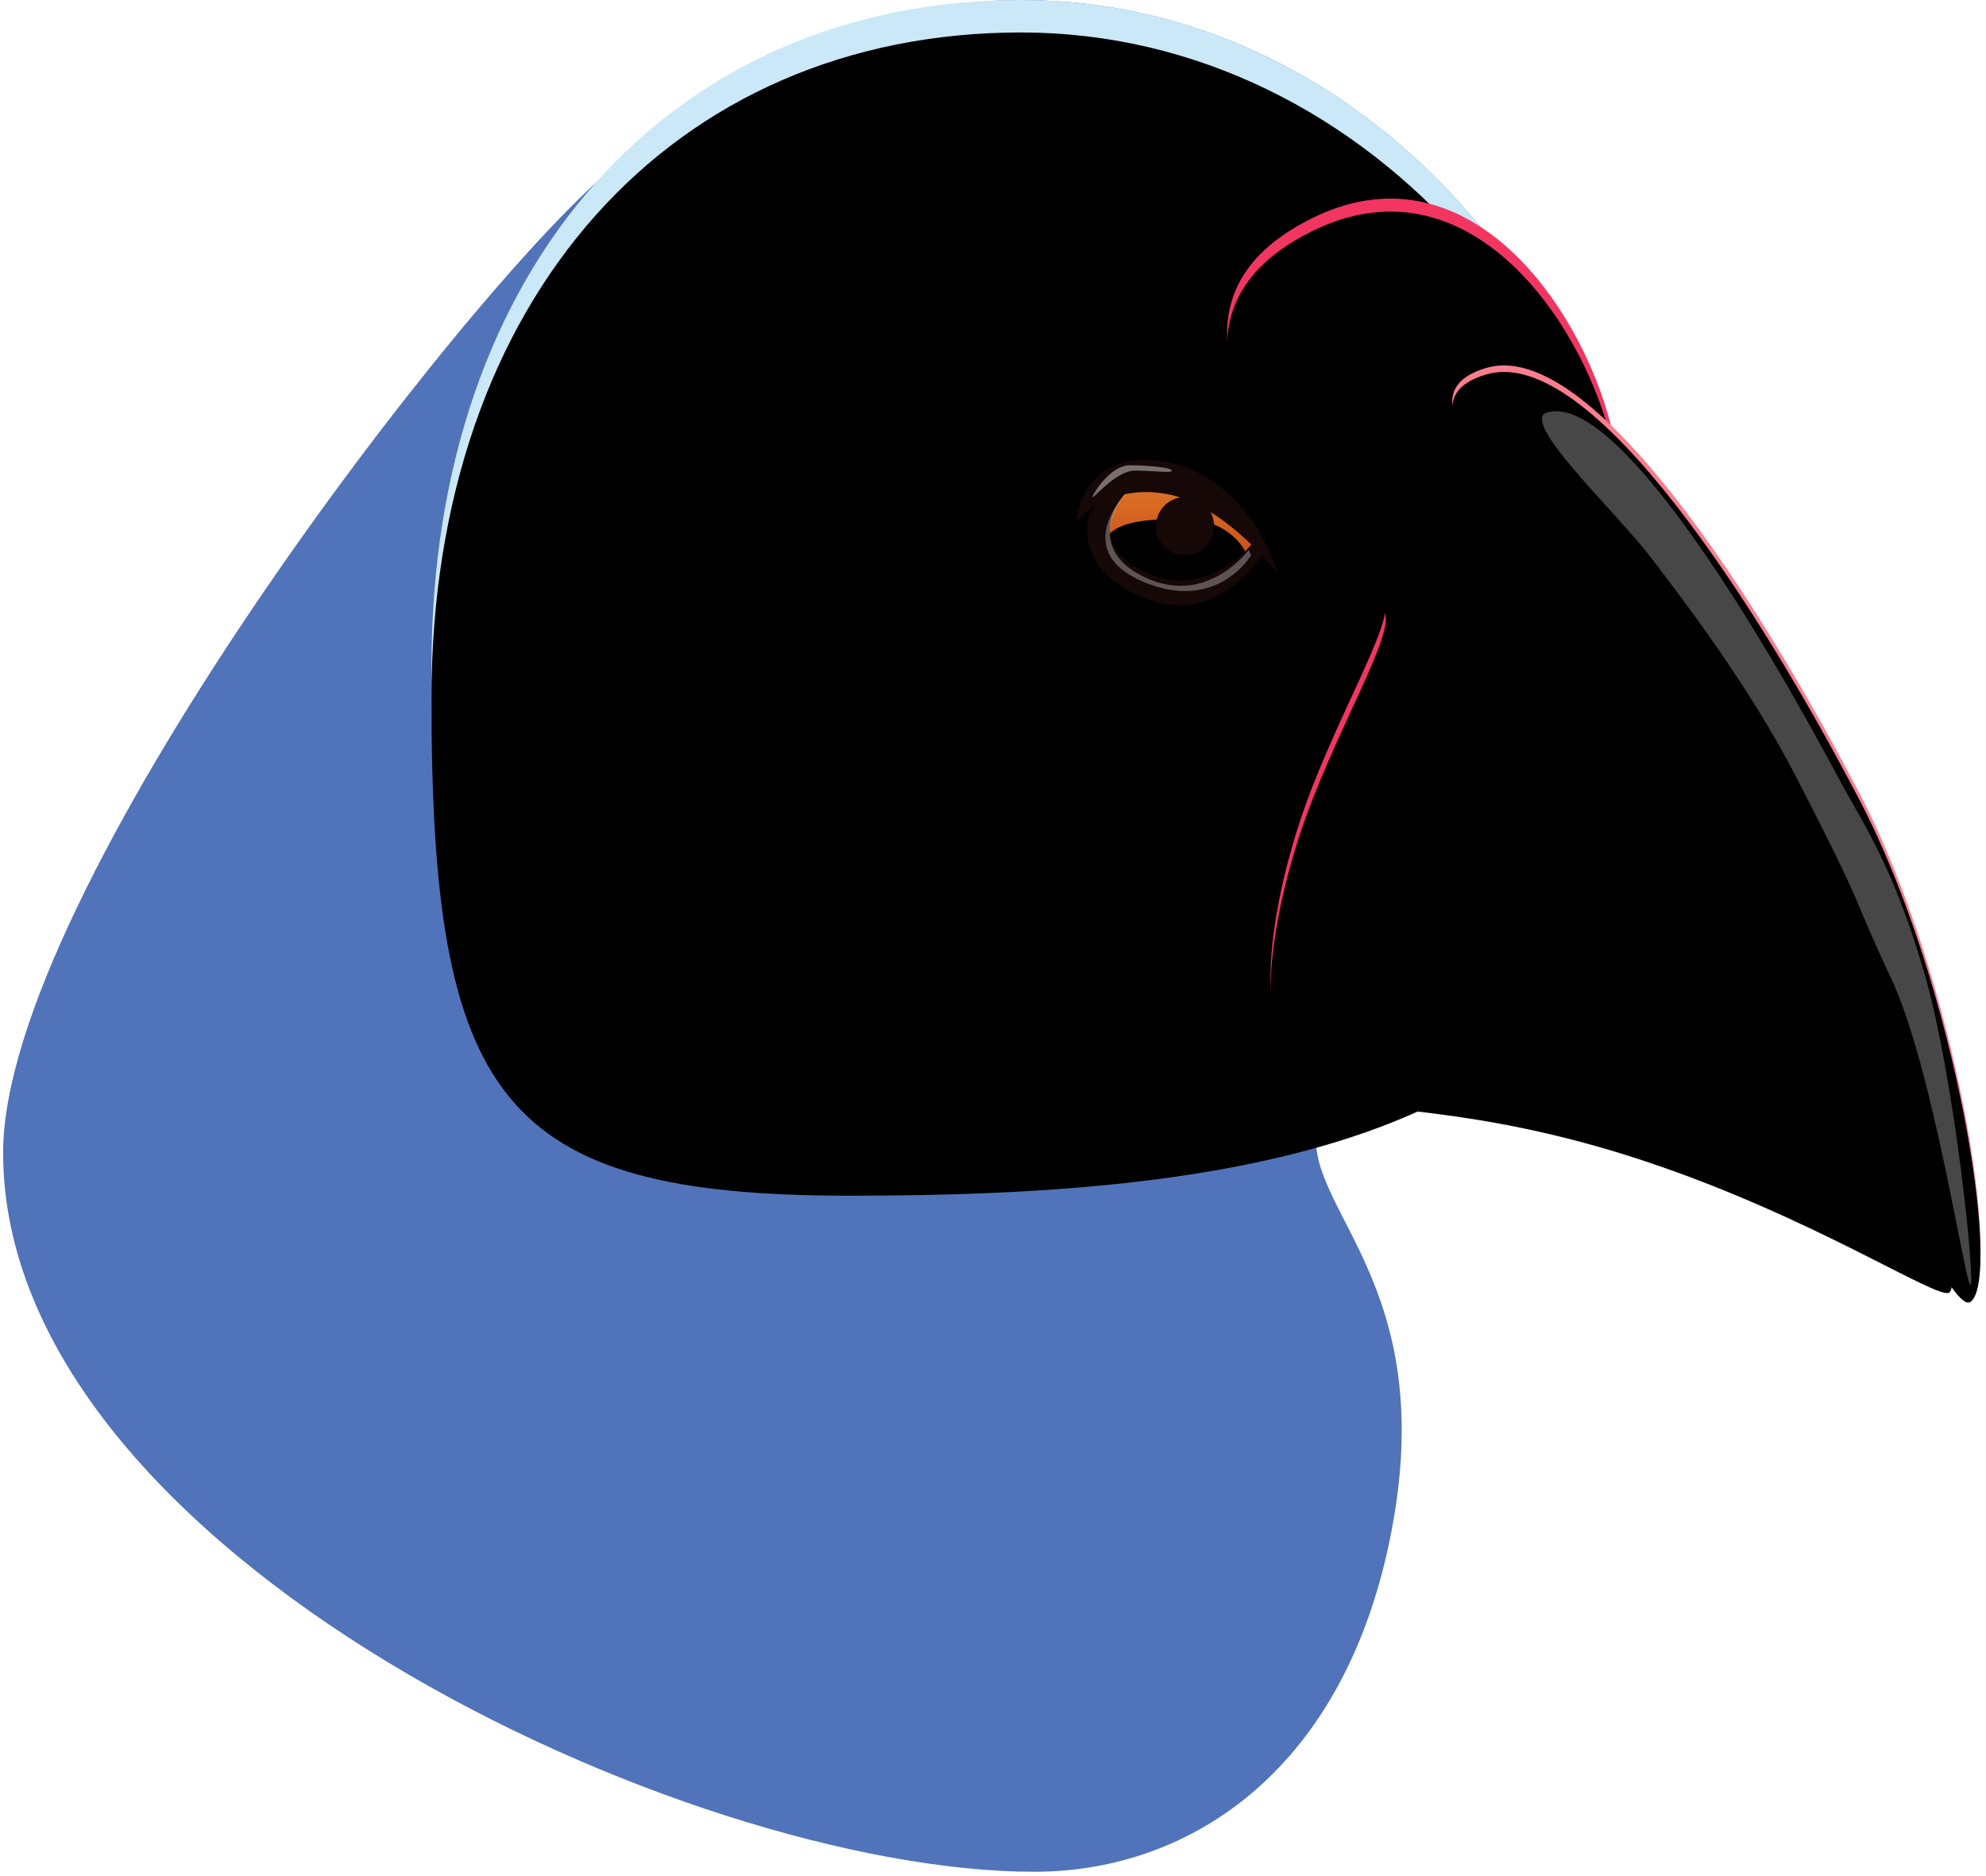 <?xml version="1.0" encoding="UTF-8"?>
<svg width="306px" height="289px" viewBox="0 0 306 289" version="1.1" xmlns="http://www.w3.org/2000/svg" xmlns:xlink="http://www.w3.org/1999/xlink">
    <!-- Generator: Sketch 41.2 (35397) - http://www.bohemiancoding.com/sketch -->
    <title>BIRD</title>
    <desc>Created with Sketch.</desc>
    <defs>
        <path d="M130.852,179.191 C184.628,179.191 254.704,173.215 254.704,111.587 C254.704,49.959 211.11,0 157.333,0 C103.557,0 66.481,41 66.481,102.627 C66.481,164.255 77.076,179.191 130.852,179.191 Z" id="path-1"></path>
        <filter x="-50%" y="-50%" width="200%" height="200%" filterUnits="objectBoundingBox" id="filter-2">
            <feGaussianBlur stdDeviation="10" in="SourceAlpha" result="shadowBlurInner1"></feGaussianBlur>
            <feOffset dx="0" dy="5" in="shadowBlurInner1" result="shadowOffsetInner1"></feOffset>
            <feComposite in="shadowOffsetInner1" in2="SourceAlpha" operator="arithmetic" k2="-1" k3="1" result="shadowInnerInner1"></feComposite>
            <feColorMatrix values="0 0 0 0 0.584   0 0 0 0 0.788   0 0 0 0 0.878  0 0 0 1 0" type="matrix" in="shadowInnerInner1"></feColorMatrix>
        </filter>
        <path d="M202.016,33.684 C225.623,21.867 243.296,46.427 248.185,65.449 C253.074,84.472 262.852,102.627 262.852,102.627 C262.852,102.627 305.222,193.852 300.333,197.11 C298.548,198.299 279.306,185.405 253.074,176.747 C226.842,168.089 210.253,169.432 203.37,166.973 C192.515,163.094 194.987,142.944 200.111,127.062 C205.235,111.181 215.667,94.786 213.148,92.039 C195.222,72.491 175.403,47.004 202.016,33.684 Z" id="path-3"></path>
        <filter x="-50%" y="-50%" width="200%" height="200%" filterUnits="objectBoundingBox" id="filter-4">
            <feGaussianBlur stdDeviation="11" in="SourceAlpha" result="shadowBlurInner1"></feGaussianBlur>
            <feOffset dx="0" dy="2" in="shadowBlurInner1" result="shadowOffsetInner1"></feOffset>
            <feComposite in="shadowOffsetInner1" in2="SourceAlpha" operator="arithmetic" k2="-1" k3="1" result="shadowInnerInner1"></feComposite>
            <feColorMatrix values="0 0 0 0 0   0 0 0 0 0   0 0 0 0 0  0 0 0 0.5 0" type="matrix" in="shadowInnerInner1"></feColorMatrix>
        </filter>
        <path d="M228.956,56.689 C245.253,51.802 271.315,93.144 286.481,122.175 C301.648,151.207 308.481,196.295 303.593,199.553 C298.704,202.811 268.389,124.484 253.401,102.301 C238.412,80.119 212.66,61.576 228.956,56.689 Z" id="path-5"></path>
        <filter x="-50%" y="-50%" width="200%" height="200%" filterUnits="objectBoundingBox" id="filter-6">
            <feGaussianBlur stdDeviation="4" in="SourceAlpha" result="shadowBlurInner1"></feGaussianBlur>
            <feOffset dx="0" dy="1" in="shadowBlurInner1" result="shadowOffsetInner1"></feOffset>
            <feComposite in="shadowOffsetInner1" in2="SourceAlpha" operator="arithmetic" k2="-1" k3="1" result="shadowInnerInner1"></feComposite>
            <feColorMatrix values="0 0 0 0 0.875   0 0 0 0 0.039   0 0 0 0 0.094  0 0 0 1 0" type="matrix" in="shadowInnerInner1"></feColorMatrix>
        </filter>
        <linearGradient x1="50%" y1="0%" x2="50%" y2="100%" id="linearGradient-7">
            <stop stop-color="#DE7226" offset="0%"></stop>
            <stop stop-color="#BA3E11" offset="100%"></stop>
        </linearGradient>
        <path d="M182.593,92.039 C188.218,92.039 192.778,88.21 192.778,83.487 C192.778,78.763 188.218,74.934 182.593,74.934 C176.967,74.934 169.963,75.098 169.963,79.821 C169.963,84.545 176.967,92.039 182.593,92.039 Z" id="path-8"></path>
        <filter x="-50%" y="-50%" width="200%" height="200%" filterUnits="objectBoundingBox" id="filter-9">
            <feGaussianBlur stdDeviation="1.5" in="SourceAlpha" result="shadowBlurInner1"></feGaussianBlur>
            <feOffset dx="0" dy="5" in="shadowBlurInner1" result="shadowOffsetInner1"></feOffset>
            <feComposite in="shadowOffsetInner1" in2="SourceAlpha" operator="arithmetic" k2="-1" k3="1" result="shadowInnerInner1"></feComposite>
            <feColorMatrix values="0 0 0 0 0   0 0 0 0 0   0 0 0 0 0  0 0 0 0.5 0" type="matrix" in="shadowInnerInner1"></feColorMatrix>
        </filter>
    </defs>
    <g id="Page-1" stroke="none" stroke-width="1" fill="none" fill-rule="evenodd">
        <g id="Desktop-HD-Copy-6" transform="translate(-700, -2179)">
            <g id="BIRD" transform="translate(700, 2179)">
                <path d="M159.37,288.334 C183.755,288.334 208.256,272.148 214.778,233.762 C221.3,195.377 198.786,184.983 203.37,171.86 C220.307,123.381 254.704,134.897 254.704,111.587 C254.704,49.959 211.11,0 157.333,0 C139.435,0 117.388,6.655 94.185,26.064 C70.982,45.473 0.481,137.651 0.481,177.562 C0.481,239.189 105.594,288.334 159.37,288.334 Z" id="Oval-7" fill="#5173B9"></path>
                <g id="Oval-7">
                    <use fill="#CAE8F7" fill-rule="evenodd" xlink:href="#path-1"></use>
                    <use fill="black" fill-opacity="1" filter="url(#filter-2)" xlink:href="#path-1"></use>
                </g>
                <g id="Rectangle">
                    <use fill="#F23661" fill-rule="evenodd" xlink:href="#path-3"></use>
                    <use fill="black" fill-opacity="1" filter="url(#filter-4)" xlink:href="#path-3"></use>
                </g>
                <g id="Rectangle">
                    <use fill="#FB7E8F" fill-rule="evenodd" xlink:href="#path-5"></use>
                    <use fill="black" fill-opacity="1" filter="url(#filter-6)" xlink:href="#path-5"></use>
                </g>
                <path d="M232.688,66.598 C243.281,62.526 268.606,97.804 282.233,118.692 C286.864,125.79 291.486,130.953 297.776,146.756 C304.067,162.558 310.154,194.73 309.343,194.801 C308.531,194.872 300.749,162.03 293.048,148.804 C285.347,135.578 289.02,140.163 275.815,119.253 C267.567,106.191 256.645,94.154 250.556,87.488 C244.467,80.821 228.352,68.265 232.688,66.598 Z" id="Rectangle" fill-opacity="0.68" fill="#FFFFFF" opacity="0.409" transform="translate(270.686, 130.538) rotate(5) translate(-270.686, -130.538) "></path>
                <g id="Oval-17">
                    <use fill="url(#linearGradient-7)" fill-rule="evenodd" xlink:href="#path-8"></use>
                    <use fill="black" fill-opacity="1" filter="url(#filter-9)" xlink:href="#path-8"></use>
                </g>
                <ellipse id="Oval-9" fill="#170808" cx="182.593" cy="81.043" rx="4.481" ry="4.48"></ellipse>
                <path d="M165.889,80.165 C165.889,80.165 166.704,68.761 179.741,71.205 C192.778,73.648 196.852,88.31 196.852,88.31 C196.852,88.31 188.704,77.721 179.741,76.092 C170.778,74.463 165.889,80.165 165.889,80.165 Z" id="Path-16" fill="#170808"></path>
                <path d="M173.653,75.749 C173.653,75.749 166.32,83.079 176.098,87.966 C185.875,92.853 192.778,83.894 192.778,83.894 L194.407,85.523 C194.407,85.523 187.505,96.926 176.098,92.039 C164.69,87.152 167.949,79.007 167.949,79.007 C167.949,79.007 169.306,77.185 170.394,76.563 C171.482,75.942 173.653,75.749 173.653,75.749 Z" id="Path-17" fill="#170808"></path>
                <path d="M173.653,75.749 C173.653,75.749 166.32,83.894 176.098,88.781 C185.875,93.668 192.394,84.708 192.394,84.708 L192.778,85.523 C192.778,85.523 187.505,94.482 176.098,89.595 C164.69,84.708 173.653,75.749 173.653,75.749 Z" id="Path-17" fill="#FEFEFE" opacity="0.304"></path>
                <path d="M174.852,72.491 C177.777,72.491 180.556,72.941 180.556,72.491 C180.556,72.041 176.962,71.676 174.037,71.676 C171.112,71.676 168.333,76.113 168.333,76.563 C168.333,77.013 171.927,72.491 174.852,72.491 Z" id="Oval-8" fill="#EFE8E8" opacity="0.458"></path>
            </g>
        </g>
    </g>
</svg>